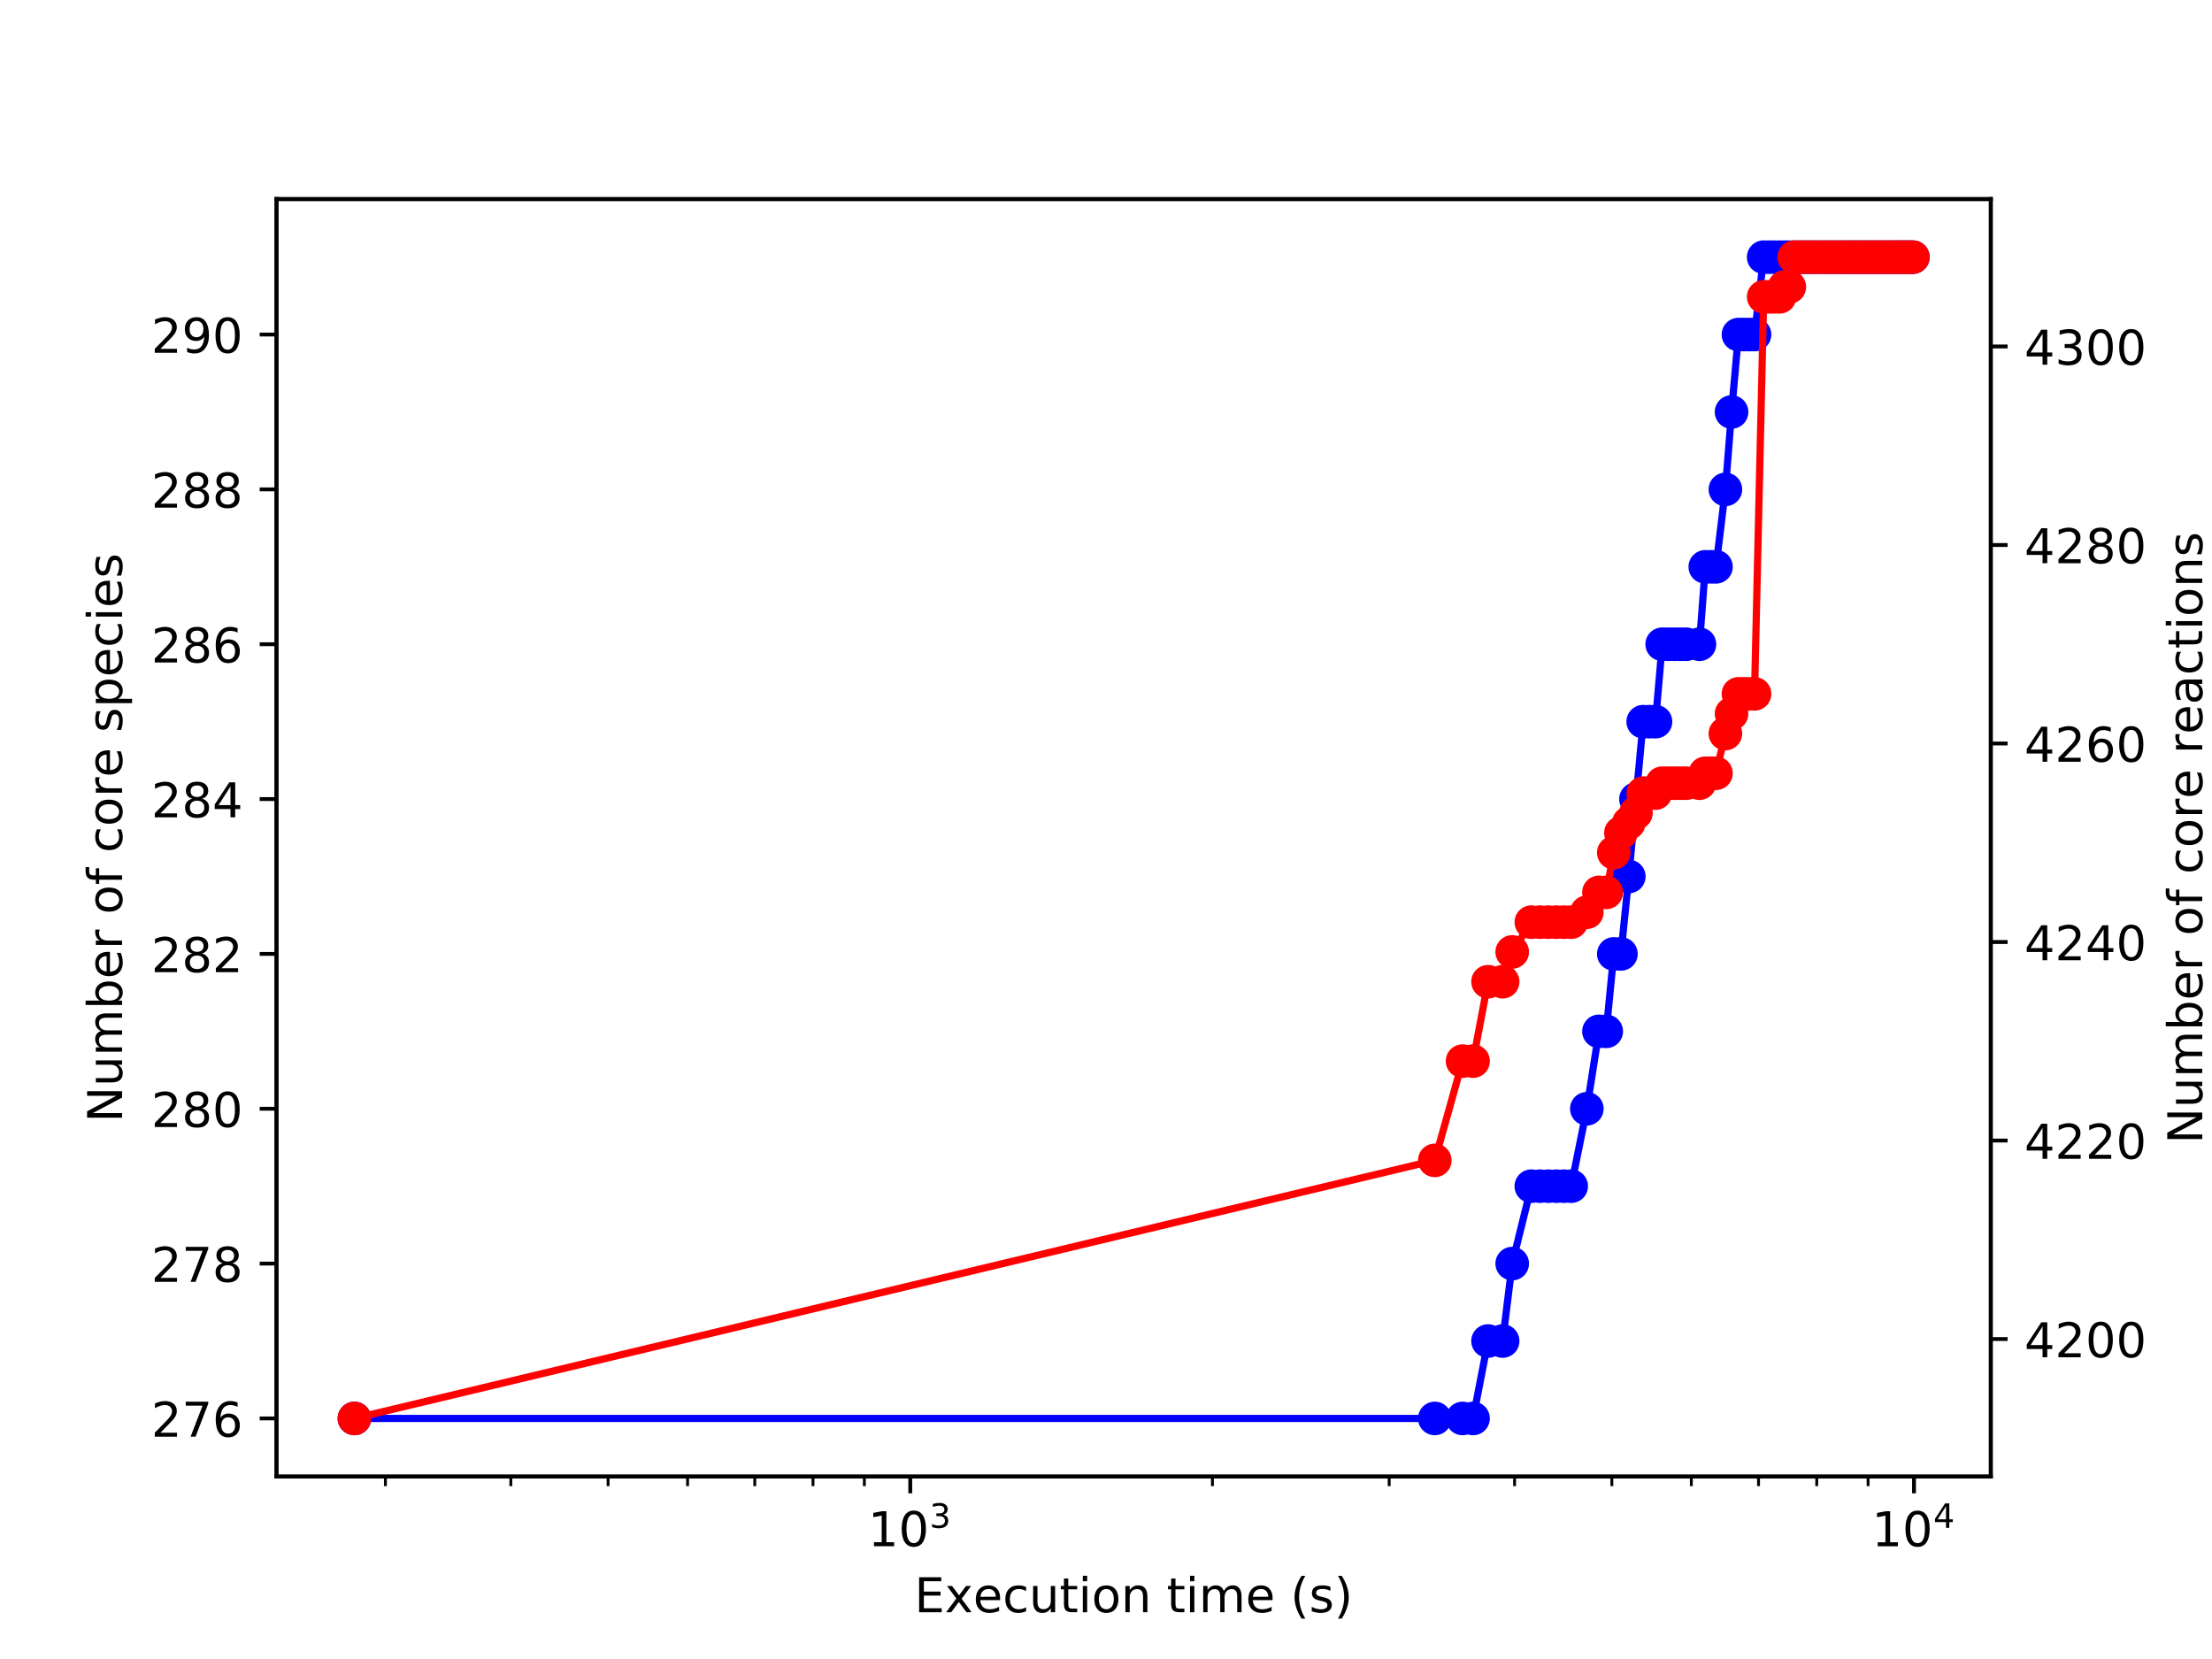 <?xml version="1.0" encoding="utf-8" standalone="no"?>
<!DOCTYPE svg PUBLIC "-//W3C//DTD SVG 1.1//EN"
  "http://www.w3.org/Graphics/SVG/1.1/DTD/svg11.dtd">
<!-- Created with matplotlib (http://matplotlib.org/) -->
<svg height="345.6pt" version="1.1" viewBox="0 0 460.8 345.6" width="460.8pt" xmlns="http://www.w3.org/2000/svg" xmlns:xlink="http://www.w3.org/1999/xlink">
 <defs>
  <style type="text/css">
*{stroke-linecap:butt;stroke-linejoin:round;}
  </style>
 </defs>
 <g id="figure_1">
  <g id="patch_1">
   <path d="M 0 345.6 
L 460.8 345.6 
L 460.8 0 
L 0 0 
z
" style="fill:#ffffff;"/>
  </g>
  <g id="axes_1">
   <g id="patch_2">
    <path d="M 57.6 307.584 
L 414.72 307.584 
L 414.72 41.472 
L 57.6 41.472 
z
" style="fill:#ffffff;"/>
   </g>
   <g id="matplotlib.axis_1">
    <g id="xtick_1">
     <g id="line2d_1">
      <defs>
       <path d="M 0 0 
L 0 3.5 
" id="m3eef24a510" style="stroke:#000000;stroke-width:0.8;"/>
      </defs>
      <g>
       <use style="stroke:#000000;stroke-width:0.8;" x="189.624" xlink:href="#m3eef24a510" y="307.584"/>
      </g>
     </g>
     <g id="text_1">
      <!-- $\mathdefault{10^{3}}$ -->
      <defs>
       <path d="M 12.406 8.297 
L 28.516 8.297 
L 28.516 63.922 
L 10.984 60.406 
L 10.984 69.391 
L 28.422 72.906 
L 38.281 72.906 
L 38.281 8.297 
L 54.391 8.297 
L 54.391 0 
L 12.406 0 
z
" id="DejaVuSans-31"/>
       <path d="M 31.781 66.406 
Q 24.172 66.406 20.328 58.906 
Q 16.5 51.422 16.5 36.375 
Q 16.5 21.391 20.328 13.891 
Q 24.172 6.391 31.781 6.391 
Q 39.453 6.391 43.281 13.891 
Q 47.125 21.391 47.125 36.375 
Q 47.125 51.422 43.281 58.906 
Q 39.453 66.406 31.781 66.406 
z
M 31.781 74.219 
Q 44.047 74.219 50.516 64.516 
Q 56.984 54.828 56.984 36.375 
Q 56.984 17.969 50.516 8.266 
Q 44.047 -1.422 31.781 -1.422 
Q 19.531 -1.422 13.062 8.266 
Q 6.594 17.969 6.594 36.375 
Q 6.594 54.828 13.062 64.516 
Q 19.531 74.219 31.781 74.219 
z
" id="DejaVuSans-30"/>
       <path d="M 40.578 39.312 
Q 47.656 37.797 51.625 33 
Q 55.609 28.219 55.609 21.188 
Q 55.609 10.406 48.188 4.484 
Q 40.766 -1.422 27.094 -1.422 
Q 22.516 -1.422 17.656 -0.516 
Q 12.797 0.391 7.625 2.203 
L 7.625 11.719 
Q 11.719 9.328 16.594 8.109 
Q 21.484 6.891 26.812 6.891 
Q 36.078 6.891 40.938 10.547 
Q 45.797 14.203 45.797 21.188 
Q 45.797 27.641 41.281 31.266 
Q 36.766 34.906 28.719 34.906 
L 20.219 34.906 
L 20.219 43.016 
L 29.109 43.016 
Q 36.375 43.016 40.234 45.922 
Q 44.094 48.828 44.094 54.297 
Q 44.094 59.906 40.109 62.906 
Q 36.141 65.922 28.719 65.922 
Q 24.656 65.922 20.016 65.031 
Q 15.375 64.156 9.812 62.312 
L 9.812 71.094 
Q 15.438 72.656 20.344 73.438 
Q 25.25 74.219 29.594 74.219 
Q 40.828 74.219 47.359 69.109 
Q 53.906 64.016 53.906 55.328 
Q 53.906 49.266 50.438 45.094 
Q 46.969 40.922 40.578 39.312 
z
" id="DejaVuSans-33"/>
      </defs>
      <g transform="translate(180.824 322.182)scale(0.1 -0.1)">
       <use transform="translate(0 0.766)" xlink:href="#DejaVuSans-31"/>
       <use transform="translate(63.623 0.766)" xlink:href="#DejaVuSans-30"/>
       <use transform="translate(128.203 39.047)scale(0.7)" xlink:href="#DejaVuSans-33"/>
      </g>
     </g>
    </g>
    <g id="xtick_2">
     <g id="line2d_2">
      <g>
       <use style="stroke:#000000;stroke-width:0.8;" x="398.723" xlink:href="#m3eef24a510" y="307.584"/>
      </g>
     </g>
     <g id="text_2">
      <!-- $\mathdefault{10^{4}}$ -->
      <defs>
       <path d="M 37.797 64.312 
L 12.891 25.391 
L 37.797 25.391 
z
M 35.203 72.906 
L 47.609 72.906 
L 47.609 25.391 
L 58.016 25.391 
L 58.016 17.188 
L 47.609 17.188 
L 47.609 0 
L 37.797 0 
L 37.797 17.188 
L 4.891 17.188 
L 4.891 26.703 
z
" id="DejaVuSans-34"/>
      </defs>
      <g transform="translate(389.923 322.182)scale(0.1 -0.1)">
       <use transform="translate(0 0.684)" xlink:href="#DejaVuSans-31"/>
       <use transform="translate(63.623 0.684)" xlink:href="#DejaVuSans-30"/>
       <use transform="translate(128.203 38.966)scale(0.7)" xlink:href="#DejaVuSans-34"/>
      </g>
     </g>
    </g>
    <g id="xtick_3">
     <g id="line2d_3">
      <defs>
       <path d="M 0 0 
L 0 2 
" id="me07c5fc9fd" style="stroke:#000000;stroke-width:0.6;"/>
      </defs>
      <g>
       <use style="stroke:#000000;stroke-width:0.6;" x="80.291" xlink:href="#me07c5fc9fd" y="307.584"/>
      </g>
     </g>
    </g>
    <g id="xtick_4">
     <g id="line2d_4">
      <g>
       <use style="stroke:#000000;stroke-width:0.6;" x="106.416" xlink:href="#me07c5fc9fd" y="307.584"/>
      </g>
     </g>
    </g>
    <g id="xtick_5">
     <g id="line2d_5">
      <g>
       <use style="stroke:#000000;stroke-width:0.6;" x="126.679" xlink:href="#me07c5fc9fd" y="307.584"/>
      </g>
     </g>
    </g>
    <g id="xtick_6">
     <g id="line2d_6">
      <g>
       <use style="stroke:#000000;stroke-width:0.6;" x="143.236" xlink:href="#me07c5fc9fd" y="307.584"/>
      </g>
     </g>
    </g>
    <g id="xtick_7">
     <g id="line2d_7">
      <g>
       <use style="stroke:#000000;stroke-width:0.6;" x="157.235" xlink:href="#me07c5fc9fd" y="307.584"/>
      </g>
     </g>
    </g>
    <g id="xtick_8">
     <g id="line2d_8">
      <g>
       <use style="stroke:#000000;stroke-width:0.6;" x="169.361" xlink:href="#me07c5fc9fd" y="307.584"/>
      </g>
     </g>
    </g>
    <g id="xtick_9">
     <g id="line2d_9">
      <g>
       <use style="stroke:#000000;stroke-width:0.6;" x="180.057" xlink:href="#me07c5fc9fd" y="307.584"/>
      </g>
     </g>
    </g>
    <g id="xtick_10">
     <g id="line2d_10">
      <g>
       <use style="stroke:#000000;stroke-width:0.6;" x="252.57" xlink:href="#me07c5fc9fd" y="307.584"/>
      </g>
     </g>
    </g>
    <g id="xtick_11">
     <g id="line2d_11">
      <g>
       <use style="stroke:#000000;stroke-width:0.6;" x="289.39" xlink:href="#me07c5fc9fd" y="307.584"/>
      </g>
     </g>
    </g>
    <g id="xtick_12">
     <g id="line2d_12">
      <g>
       <use style="stroke:#000000;stroke-width:0.6;" x="315.515" xlink:href="#me07c5fc9fd" y="307.584"/>
      </g>
     </g>
    </g>
    <g id="xtick_13">
     <g id="line2d_13">
      <g>
       <use style="stroke:#000000;stroke-width:0.6;" x="335.778" xlink:href="#me07c5fc9fd" y="307.584"/>
      </g>
     </g>
    </g>
    <g id="xtick_14">
     <g id="line2d_14">
      <g>
       <use style="stroke:#000000;stroke-width:0.6;" x="352.335" xlink:href="#me07c5fc9fd" y="307.584"/>
      </g>
     </g>
    </g>
    <g id="xtick_15">
     <g id="line2d_15">
      <g>
       <use style="stroke:#000000;stroke-width:0.6;" x="366.334" xlink:href="#me07c5fc9fd" y="307.584"/>
      </g>
     </g>
    </g>
    <g id="xtick_16">
     <g id="line2d_16">
      <g>
       <use style="stroke:#000000;stroke-width:0.6;" x="378.46" xlink:href="#me07c5fc9fd" y="307.584"/>
      </g>
     </g>
    </g>
    <g id="xtick_17">
     <g id="line2d_17">
      <g>
       <use style="stroke:#000000;stroke-width:0.6;" x="389.156" xlink:href="#me07c5fc9fd" y="307.584"/>
      </g>
     </g>
    </g>
    <g id="text_3">
     <!-- Execution time (s) -->
     <defs>
      <path d="M 9.812 72.906 
L 55.906 72.906 
L 55.906 64.594 
L 19.672 64.594 
L 19.672 43.016 
L 54.391 43.016 
L 54.391 34.719 
L 19.672 34.719 
L 19.672 8.297 
L 56.781 8.297 
L 56.781 0 
L 9.812 0 
z
" id="DejaVuSans-45"/>
      <path d="M 54.891 54.688 
L 35.109 28.078 
L 55.906 0 
L 45.312 0 
L 29.391 21.484 
L 13.484 0 
L 2.875 0 
L 24.125 28.609 
L 4.688 54.688 
L 15.281 54.688 
L 29.781 35.203 
L 44.281 54.688 
z
" id="DejaVuSans-78"/>
      <path d="M 56.203 29.594 
L 56.203 25.203 
L 14.891 25.203 
Q 15.484 15.922 20.484 11.062 
Q 25.484 6.203 34.422 6.203 
Q 39.594 6.203 44.453 7.469 
Q 49.312 8.734 54.109 11.281 
L 54.109 2.781 
Q 49.266 0.734 44.188 -0.344 
Q 39.109 -1.422 33.891 -1.422 
Q 20.797 -1.422 13.156 6.188 
Q 5.516 13.812 5.516 26.812 
Q 5.516 40.234 12.766 48.109 
Q 20.016 56 32.328 56 
Q 43.359 56 49.781 48.891 
Q 56.203 41.797 56.203 29.594 
z
M 47.219 32.234 
Q 47.125 39.594 43.094 43.984 
Q 39.062 48.391 32.422 48.391 
Q 24.906 48.391 20.391 44.141 
Q 15.875 39.891 15.188 32.172 
z
" id="DejaVuSans-65"/>
      <path d="M 48.781 52.594 
L 48.781 44.188 
Q 44.969 46.297 41.141 47.344 
Q 37.312 48.391 33.406 48.391 
Q 24.656 48.391 19.812 42.844 
Q 14.984 37.312 14.984 27.297 
Q 14.984 17.281 19.812 11.734 
Q 24.656 6.203 33.406 6.203 
Q 37.312 6.203 41.141 7.25 
Q 44.969 8.297 48.781 10.406 
L 48.781 2.094 
Q 45.016 0.344 40.984 -0.531 
Q 36.969 -1.422 32.422 -1.422 
Q 20.062 -1.422 12.781 6.344 
Q 5.516 14.109 5.516 27.297 
Q 5.516 40.672 12.859 48.328 
Q 20.219 56 33.016 56 
Q 37.156 56 41.109 55.141 
Q 45.062 54.297 48.781 52.594 
z
" id="DejaVuSans-63"/>
      <path d="M 8.5 21.578 
L 8.5 54.688 
L 17.484 54.688 
L 17.484 21.922 
Q 17.484 14.156 20.5 10.266 
Q 23.531 6.391 29.594 6.391 
Q 36.859 6.391 41.078 11.031 
Q 45.312 15.672 45.312 23.688 
L 45.312 54.688 
L 54.297 54.688 
L 54.297 0 
L 45.312 0 
L 45.312 8.406 
Q 42.047 3.422 37.719 1 
Q 33.406 -1.422 27.688 -1.422 
Q 18.266 -1.422 13.375 4.438 
Q 8.5 10.297 8.5 21.578 
z
M 31.109 56 
z
" id="DejaVuSans-75"/>
      <path d="M 18.312 70.219 
L 18.312 54.688 
L 36.812 54.688 
L 36.812 47.703 
L 18.312 47.703 
L 18.312 18.016 
Q 18.312 11.328 20.141 9.422 
Q 21.969 7.516 27.594 7.516 
L 36.812 7.516 
L 36.812 0 
L 27.594 0 
Q 17.188 0 13.234 3.875 
Q 9.281 7.766 9.281 18.016 
L 9.281 47.703 
L 2.688 47.703 
L 2.688 54.688 
L 9.281 54.688 
L 9.281 70.219 
z
" id="DejaVuSans-74"/>
      <path d="M 9.422 54.688 
L 18.406 54.688 
L 18.406 0 
L 9.422 0 
z
M 9.422 75.984 
L 18.406 75.984 
L 18.406 64.594 
L 9.422 64.594 
z
" id="DejaVuSans-69"/>
      <path d="M 30.609 48.391 
Q 23.391 48.391 19.188 42.75 
Q 14.984 37.109 14.984 27.297 
Q 14.984 17.484 19.156 11.844 
Q 23.344 6.203 30.609 6.203 
Q 37.797 6.203 41.984 11.859 
Q 46.188 17.531 46.188 27.297 
Q 46.188 37.016 41.984 42.703 
Q 37.797 48.391 30.609 48.391 
z
M 30.609 56 
Q 42.328 56 49.016 48.375 
Q 55.719 40.766 55.719 27.297 
Q 55.719 13.875 49.016 6.219 
Q 42.328 -1.422 30.609 -1.422 
Q 18.844 -1.422 12.172 6.219 
Q 5.516 13.875 5.516 27.297 
Q 5.516 40.766 12.172 48.375 
Q 18.844 56 30.609 56 
z
" id="DejaVuSans-6f"/>
      <path d="M 54.891 33.016 
L 54.891 0 
L 45.906 0 
L 45.906 32.719 
Q 45.906 40.484 42.875 44.328 
Q 39.844 48.188 33.797 48.188 
Q 26.516 48.188 22.312 43.547 
Q 18.109 38.922 18.109 30.906 
L 18.109 0 
L 9.078 0 
L 9.078 54.688 
L 18.109 54.688 
L 18.109 46.188 
Q 21.344 51.125 25.703 53.562 
Q 30.078 56 35.797 56 
Q 45.219 56 50.047 50.172 
Q 54.891 44.344 54.891 33.016 
z
" id="DejaVuSans-6e"/>
      <path id="DejaVuSans-20"/>
      <path d="M 52 44.188 
Q 55.375 50.25 60.062 53.125 
Q 64.75 56 71.094 56 
Q 79.641 56 84.281 50.016 
Q 88.922 44.047 88.922 33.016 
L 88.922 0 
L 79.891 0 
L 79.891 32.719 
Q 79.891 40.578 77.094 44.375 
Q 74.312 48.188 68.609 48.188 
Q 61.625 48.188 57.562 43.547 
Q 53.516 38.922 53.516 30.906 
L 53.516 0 
L 44.484 0 
L 44.484 32.719 
Q 44.484 40.625 41.703 44.406 
Q 38.922 48.188 33.109 48.188 
Q 26.219 48.188 22.156 43.531 
Q 18.109 38.875 18.109 30.906 
L 18.109 0 
L 9.078 0 
L 9.078 54.688 
L 18.109 54.688 
L 18.109 46.188 
Q 21.188 51.219 25.484 53.609 
Q 29.781 56 35.688 56 
Q 41.656 56 45.828 52.969 
Q 50 49.953 52 44.188 
z
" id="DejaVuSans-6d"/>
      <path d="M 31 75.875 
Q 24.469 64.656 21.281 53.656 
Q 18.109 42.672 18.109 31.391 
Q 18.109 20.125 21.312 9.062 
Q 24.516 -2 31 -13.188 
L 23.188 -13.188 
Q 15.875 -1.703 12.234 9.375 
Q 8.594 20.453 8.594 31.391 
Q 8.594 42.281 12.203 53.312 
Q 15.828 64.359 23.188 75.875 
z
" id="DejaVuSans-28"/>
      <path d="M 44.281 53.078 
L 44.281 44.578 
Q 40.484 46.531 36.375 47.5 
Q 32.281 48.484 27.875 48.484 
Q 21.188 48.484 17.844 46.438 
Q 14.5 44.391 14.5 40.281 
Q 14.5 37.156 16.891 35.375 
Q 19.281 33.594 26.516 31.984 
L 29.594 31.297 
Q 39.156 29.25 43.188 25.516 
Q 47.219 21.781 47.219 15.094 
Q 47.219 7.469 41.188 3.016 
Q 35.156 -1.422 24.609 -1.422 
Q 20.219 -1.422 15.453 -0.562 
Q 10.688 0.297 5.422 2 
L 5.422 11.281 
Q 10.406 8.688 15.234 7.391 
Q 20.062 6.109 24.812 6.109 
Q 31.156 6.109 34.562 8.281 
Q 37.984 10.453 37.984 14.406 
Q 37.984 18.062 35.516 20.016 
Q 33.062 21.969 24.703 23.781 
L 21.578 24.516 
Q 13.234 26.266 9.516 29.906 
Q 5.812 33.547 5.812 39.891 
Q 5.812 47.609 11.281 51.797 
Q 16.75 56 26.812 56 
Q 31.781 56 36.172 55.266 
Q 40.578 54.547 44.281 53.078 
z
" id="DejaVuSans-73"/>
      <path d="M 8.016 75.875 
L 15.828 75.875 
Q 23.141 64.359 26.781 53.312 
Q 30.422 42.281 30.422 31.391 
Q 30.422 20.453 26.781 9.375 
Q 23.141 -1.703 15.828 -13.188 
L 8.016 -13.188 
Q 14.5 -2 17.703 9.062 
Q 20.906 20.125 20.906 31.391 
Q 20.906 42.672 17.703 53.656 
Q 14.5 64.656 8.016 75.875 
z
" id="DejaVuSans-29"/>
     </defs>
     <g transform="translate(190.491 335.861)scale(0.1 -0.1)">
      <use xlink:href="#DejaVuSans-45"/>
      <use x="63.184" xlink:href="#DejaVuSans-78"/>
      <use x="122.316" xlink:href="#DejaVuSans-65"/>
      <use x="183.84" xlink:href="#DejaVuSans-63"/>
      <use x="238.82" xlink:href="#DejaVuSans-75"/>
      <use x="302.199" xlink:href="#DejaVuSans-74"/>
      <use x="341.408" xlink:href="#DejaVuSans-69"/>
      <use x="369.191" xlink:href="#DejaVuSans-6f"/>
      <use x="430.373" xlink:href="#DejaVuSans-6e"/>
      <use x="493.752" xlink:href="#DejaVuSans-20"/>
      <use x="525.539" xlink:href="#DejaVuSans-74"/>
      <use x="564.748" xlink:href="#DejaVuSans-69"/>
      <use x="592.531" xlink:href="#DejaVuSans-6d"/>
      <use x="689.943" xlink:href="#DejaVuSans-65"/>
      <use x="751.467" xlink:href="#DejaVuSans-20"/>
      <use x="783.254" xlink:href="#DejaVuSans-28"/>
      <use x="822.268" xlink:href="#DejaVuSans-73"/>
      <use x="874.367" xlink:href="#DejaVuSans-29"/>
     </g>
    </g>
   </g>
   <g id="matplotlib.axis_2">
    <g id="ytick_1">
     <g id="line2d_18">
      <defs>
       <path d="M 0 0 
L -3.5 0 
" id="m0358a229e6" style="stroke:#000000;stroke-width:0.8;"/>
      </defs>
      <g>
       <use style="stroke:#000000;stroke-width:0.8;" x="57.6" xlink:href="#m0358a229e6" y="295.488"/>
      </g>
     </g>
     <g id="text_4">
      <!-- 276 -->
      <defs>
       <path d="M 19.188 8.297 
L 53.609 8.297 
L 53.609 0 
L 7.328 0 
L 7.328 8.297 
Q 12.938 14.109 22.625 23.891 
Q 32.328 33.688 34.812 36.531 
Q 39.547 41.844 41.422 45.531 
Q 43.312 49.219 43.312 52.781 
Q 43.312 58.594 39.234 62.25 
Q 35.156 65.922 28.609 65.922 
Q 23.969 65.922 18.812 64.312 
Q 13.672 62.703 7.812 59.422 
L 7.812 69.391 
Q 13.766 71.781 18.938 73 
Q 24.125 74.219 28.422 74.219 
Q 39.75 74.219 46.484 68.547 
Q 53.219 62.891 53.219 53.422 
Q 53.219 48.922 51.531 44.891 
Q 49.859 40.875 45.406 35.406 
Q 44.188 33.984 37.641 27.219 
Q 31.109 20.453 19.188 8.297 
z
" id="DejaVuSans-32"/>
       <path d="M 8.203 72.906 
L 55.078 72.906 
L 55.078 68.703 
L 28.609 0 
L 18.312 0 
L 43.219 64.594 
L 8.203 64.594 
z
" id="DejaVuSans-37"/>
       <path d="M 33.016 40.375 
Q 26.375 40.375 22.484 35.828 
Q 18.609 31.297 18.609 23.391 
Q 18.609 15.531 22.484 10.953 
Q 26.375 6.391 33.016 6.391 
Q 39.656 6.391 43.531 10.953 
Q 47.406 15.531 47.406 23.391 
Q 47.406 31.297 43.531 35.828 
Q 39.656 40.375 33.016 40.375 
z
M 52.594 71.297 
L 52.594 62.312 
Q 48.875 64.062 45.094 64.984 
Q 41.312 65.922 37.594 65.922 
Q 27.828 65.922 22.672 59.328 
Q 17.531 52.734 16.797 39.406 
Q 19.672 43.656 24.016 45.922 
Q 28.375 48.188 33.594 48.188 
Q 44.578 48.188 50.953 41.516 
Q 57.328 34.859 57.328 23.391 
Q 57.328 12.156 50.688 5.359 
Q 44.047 -1.422 33.016 -1.422 
Q 20.359 -1.422 13.672 8.266 
Q 6.984 17.969 6.984 36.375 
Q 6.984 53.656 15.188 63.938 
Q 23.391 74.219 37.203 74.219 
Q 40.922 74.219 44.703 73.484 
Q 48.484 72.75 52.594 71.297 
z
" id="DejaVuSans-36"/>
      </defs>
      <g transform="translate(31.512 299.287)scale(0.1 -0.1)">
       <use xlink:href="#DejaVuSans-32"/>
       <use x="63.623" xlink:href="#DejaVuSans-37"/>
       <use x="127.246" xlink:href="#DejaVuSans-36"/>
      </g>
     </g>
    </g>
    <g id="ytick_2">
     <g id="line2d_19">
      <g>
       <use style="stroke:#000000;stroke-width:0.8;" x="57.6" xlink:href="#m0358a229e6" y="263.232"/>
      </g>
     </g>
     <g id="text_5">
      <!-- 278 -->
      <defs>
       <path d="M 31.781 34.625 
Q 24.75 34.625 20.719 30.859 
Q 16.703 27.094 16.703 20.516 
Q 16.703 13.922 20.719 10.156 
Q 24.75 6.391 31.781 6.391 
Q 38.812 6.391 42.859 10.172 
Q 46.922 13.969 46.922 20.516 
Q 46.922 27.094 42.891 30.859 
Q 38.875 34.625 31.781 34.625 
z
M 21.922 38.812 
Q 15.578 40.375 12.031 44.719 
Q 8.5 49.078 8.5 55.328 
Q 8.5 64.062 14.719 69.141 
Q 20.953 74.219 31.781 74.219 
Q 42.672 74.219 48.875 69.141 
Q 55.078 64.062 55.078 55.328 
Q 55.078 49.078 51.531 44.719 
Q 48 40.375 41.703 38.812 
Q 48.828 37.156 52.797 32.312 
Q 56.781 27.484 56.781 20.516 
Q 56.781 9.906 50.312 4.234 
Q 43.844 -1.422 31.781 -1.422 
Q 19.734 -1.422 13.25 4.234 
Q 6.781 9.906 6.781 20.516 
Q 6.781 27.484 10.781 32.312 
Q 14.797 37.156 21.922 38.812 
z
M 18.312 54.391 
Q 18.312 48.734 21.844 45.562 
Q 25.391 42.391 31.781 42.391 
Q 38.141 42.391 41.719 45.562 
Q 45.312 48.734 45.312 54.391 
Q 45.312 60.062 41.719 63.234 
Q 38.141 66.406 31.781 66.406 
Q 25.391 66.406 21.844 63.234 
Q 18.312 60.062 18.312 54.391 
z
" id="DejaVuSans-38"/>
      </defs>
      <g transform="translate(31.512 267.031)scale(0.1 -0.1)">
       <use xlink:href="#DejaVuSans-32"/>
       <use x="63.623" xlink:href="#DejaVuSans-37"/>
       <use x="127.246" xlink:href="#DejaVuSans-38"/>
      </g>
     </g>
    </g>
    <g id="ytick_3">
     <g id="line2d_20">
      <g>
       <use style="stroke:#000000;stroke-width:0.8;" x="57.6" xlink:href="#m0358a229e6" y="230.976"/>
      </g>
     </g>
     <g id="text_6">
      <!-- 280 -->
      <g transform="translate(31.512 234.775)scale(0.1 -0.1)">
       <use xlink:href="#DejaVuSans-32"/>
       <use x="63.623" xlink:href="#DejaVuSans-38"/>
       <use x="127.246" xlink:href="#DejaVuSans-30"/>
      </g>
     </g>
    </g>
    <g id="ytick_4">
     <g id="line2d_21">
      <g>
       <use style="stroke:#000000;stroke-width:0.8;" x="57.6" xlink:href="#m0358a229e6" y="198.72"/>
      </g>
     </g>
     <g id="text_7">
      <!-- 282 -->
      <g transform="translate(31.512 202.519)scale(0.1 -0.1)">
       <use xlink:href="#DejaVuSans-32"/>
       <use x="63.623" xlink:href="#DejaVuSans-38"/>
       <use x="127.246" xlink:href="#DejaVuSans-32"/>
      </g>
     </g>
    </g>
    <g id="ytick_5">
     <g id="line2d_22">
      <g>
       <use style="stroke:#000000;stroke-width:0.8;" x="57.6" xlink:href="#m0358a229e6" y="166.464"/>
      </g>
     </g>
     <g id="text_8">
      <!-- 284 -->
      <g transform="translate(31.512 170.263)scale(0.1 -0.1)">
       <use xlink:href="#DejaVuSans-32"/>
       <use x="63.623" xlink:href="#DejaVuSans-38"/>
       <use x="127.246" xlink:href="#DejaVuSans-34"/>
      </g>
     </g>
    </g>
    <g id="ytick_6">
     <g id="line2d_23">
      <g>
       <use style="stroke:#000000;stroke-width:0.8;" x="57.6" xlink:href="#m0358a229e6" y="134.208"/>
      </g>
     </g>
     <g id="text_9">
      <!-- 286 -->
      <g transform="translate(31.512 138.007)scale(0.1 -0.1)">
       <use xlink:href="#DejaVuSans-32"/>
       <use x="63.623" xlink:href="#DejaVuSans-38"/>
       <use x="127.246" xlink:href="#DejaVuSans-36"/>
      </g>
     </g>
    </g>
    <g id="ytick_7">
     <g id="line2d_24">
      <g>
       <use style="stroke:#000000;stroke-width:0.8;" x="57.6" xlink:href="#m0358a229e6" y="101.952"/>
      </g>
     </g>
     <g id="text_10">
      <!-- 288 -->
      <g transform="translate(31.512 105.751)scale(0.1 -0.1)">
       <use xlink:href="#DejaVuSans-32"/>
       <use x="63.623" xlink:href="#DejaVuSans-38"/>
       <use x="127.246" xlink:href="#DejaVuSans-38"/>
      </g>
     </g>
    </g>
    <g id="ytick_8">
     <g id="line2d_25">
      <g>
       <use style="stroke:#000000;stroke-width:0.8;" x="57.6" xlink:href="#m0358a229e6" y="69.696"/>
      </g>
     </g>
     <g id="text_11">
      <!-- 290 -->
      <defs>
       <path d="M 10.984 1.516 
L 10.984 10.5 
Q 14.703 8.734 18.5 7.812 
Q 22.312 6.891 25.984 6.891 
Q 35.75 6.891 40.891 13.453 
Q 46.047 20.016 46.781 33.406 
Q 43.953 29.203 39.594 26.953 
Q 35.25 24.703 29.984 24.703 
Q 19.047 24.703 12.672 31.312 
Q 6.297 37.938 6.297 49.422 
Q 6.297 60.641 12.938 67.422 
Q 19.578 74.219 30.609 74.219 
Q 43.266 74.219 49.922 64.516 
Q 56.594 54.828 56.594 36.375 
Q 56.594 19.141 48.406 8.859 
Q 40.234 -1.422 26.422 -1.422 
Q 22.703 -1.422 18.891 -0.688 
Q 15.094 0.047 10.984 1.516 
z
M 30.609 32.422 
Q 37.25 32.422 41.125 36.953 
Q 45.016 41.5 45.016 49.422 
Q 45.016 57.281 41.125 61.844 
Q 37.25 66.406 30.609 66.406 
Q 23.969 66.406 20.094 61.844 
Q 16.219 57.281 16.219 49.422 
Q 16.219 41.5 20.094 36.953 
Q 23.969 32.422 30.609 32.422 
z
" id="DejaVuSans-39"/>
      </defs>
      <g transform="translate(31.512 73.495)scale(0.1 -0.1)">
       <use xlink:href="#DejaVuSans-32"/>
       <use x="63.623" xlink:href="#DejaVuSans-39"/>
       <use x="127.246" xlink:href="#DejaVuSans-30"/>
      </g>
     </g>
    </g>
    <g id="text_12">
     <!-- Number of core species -->
     <defs>
      <path d="M 9.812 72.906 
L 23.094 72.906 
L 55.422 11.922 
L 55.422 72.906 
L 64.984 72.906 
L 64.984 0 
L 51.703 0 
L 19.391 60.984 
L 19.391 0 
L 9.812 0 
z
" id="DejaVuSans-4e"/>
      <path d="M 48.688 27.297 
Q 48.688 37.203 44.609 42.844 
Q 40.531 48.484 33.406 48.484 
Q 26.266 48.484 22.188 42.844 
Q 18.109 37.203 18.109 27.297 
Q 18.109 17.391 22.188 11.75 
Q 26.266 6.109 33.406 6.109 
Q 40.531 6.109 44.609 11.75 
Q 48.688 17.391 48.688 27.297 
z
M 18.109 46.391 
Q 20.953 51.266 25.266 53.625 
Q 29.594 56 35.594 56 
Q 45.562 56 51.781 48.094 
Q 58.016 40.188 58.016 27.297 
Q 58.016 14.406 51.781 6.484 
Q 45.562 -1.422 35.594 -1.422 
Q 29.594 -1.422 25.266 0.953 
Q 20.953 3.328 18.109 8.203 
L 18.109 0 
L 9.078 0 
L 9.078 75.984 
L 18.109 75.984 
z
" id="DejaVuSans-62"/>
      <path d="M 41.109 46.297 
Q 39.594 47.172 37.812 47.578 
Q 36.031 48 33.891 48 
Q 26.266 48 22.188 43.047 
Q 18.109 38.094 18.109 28.812 
L 18.109 0 
L 9.078 0 
L 9.078 54.688 
L 18.109 54.688 
L 18.109 46.188 
Q 20.953 51.172 25.484 53.578 
Q 30.031 56 36.531 56 
Q 37.453 56 38.578 55.875 
Q 39.703 55.766 41.062 55.516 
z
" id="DejaVuSans-72"/>
      <path d="M 37.109 75.984 
L 37.109 68.5 
L 28.516 68.5 
Q 23.688 68.5 21.797 66.547 
Q 19.922 64.594 19.922 59.516 
L 19.922 54.688 
L 34.719 54.688 
L 34.719 47.703 
L 19.922 47.703 
L 19.922 0 
L 10.891 0 
L 10.891 47.703 
L 2.297 47.703 
L 2.297 54.688 
L 10.891 54.688 
L 10.891 58.5 
Q 10.891 67.625 15.141 71.797 
Q 19.391 75.984 28.609 75.984 
z
" id="DejaVuSans-66"/>
      <path d="M 18.109 8.203 
L 18.109 -20.797 
L 9.078 -20.797 
L 9.078 54.688 
L 18.109 54.688 
L 18.109 46.391 
Q 20.953 51.266 25.266 53.625 
Q 29.594 56 35.594 56 
Q 45.562 56 51.781 48.094 
Q 58.016 40.188 58.016 27.297 
Q 58.016 14.406 51.781 6.484 
Q 45.562 -1.422 35.594 -1.422 
Q 29.594 -1.422 25.266 0.953 
Q 20.953 3.328 18.109 8.203 
z
M 48.688 27.297 
Q 48.688 37.203 44.609 42.844 
Q 40.531 48.484 33.406 48.484 
Q 26.266 48.484 22.188 42.844 
Q 18.109 37.203 18.109 27.297 
Q 18.109 17.391 22.188 11.75 
Q 26.266 6.109 33.406 6.109 
Q 40.531 6.109 44.609 11.75 
Q 48.688 17.391 48.688 27.297 
z
" id="DejaVuSans-70"/>
     </defs>
     <g transform="translate(25.433 233.815)rotate(-90)scale(0.1 -0.1)">
      <use xlink:href="#DejaVuSans-4e"/>
      <use x="74.805" xlink:href="#DejaVuSans-75"/>
      <use x="138.184" xlink:href="#DejaVuSans-6d"/>
      <use x="235.596" xlink:href="#DejaVuSans-62"/>
      <use x="299.072" xlink:href="#DejaVuSans-65"/>
      <use x="360.596" xlink:href="#DejaVuSans-72"/>
      <use x="401.709" xlink:href="#DejaVuSans-20"/>
      <use x="433.496" xlink:href="#DejaVuSans-6f"/>
      <use x="494.678" xlink:href="#DejaVuSans-66"/>
      <use x="529.883" xlink:href="#DejaVuSans-20"/>
      <use x="561.67" xlink:href="#DejaVuSans-63"/>
      <use x="616.65" xlink:href="#DejaVuSans-6f"/>
      <use x="677.832" xlink:href="#DejaVuSans-72"/>
      <use x="718.914" xlink:href="#DejaVuSans-65"/>
      <use x="780.438" xlink:href="#DejaVuSans-20"/>
      <use x="812.225" xlink:href="#DejaVuSans-73"/>
      <use x="864.324" xlink:href="#DejaVuSans-70"/>
      <use x="927.801" xlink:href="#DejaVuSans-65"/>
      <use x="989.324" xlink:href="#DejaVuSans-63"/>
      <use x="1044.305" xlink:href="#DejaVuSans-69"/>
      <use x="1072.088" xlink:href="#DejaVuSans-65"/>
      <use x="1133.611" xlink:href="#DejaVuSans-73"/>
     </g>
    </g>
   </g>
   <g id="line2d_26">
    <path clip-path="url(#p691857e3a9)" d="M 73.833 295.488 
L 298.896 295.488 
L 304.678 295.488 
L 306.865 295.488 
L 309.985 279.36 
L 313.025 279.36 
L 315.021 263.232 
L 319.003 247.104 
L 320.809 247.104 
L 322.554 247.104 
L 324.233 247.104 
L 325.776 247.104 
L 327.311 247.104 
L 330.565 230.976 
L 333.094 214.848 
L 334.608 214.848 
L 336.181 198.72 
L 337.67 198.72 
L 339.309 182.592 
L 340.801 166.464 
L 342.307 150.336 
L 343.601 150.336 
L 344.871 150.336 
L 346.266 134.208 
L 347.54 134.208 
L 348.79 134.208 
L 350.045 134.208 
L 351.255 134.208 
L 354.026 134.208 
L 355.243 118.08 
L 356.355 118.08 
L 357.468 118.08 
L 359.433 101.952 
L 360.713 85.824 
L 362.151 69.696 
L 363.264 69.696 
L 364.321 69.696 
L 365.498 69.696 
L 367.41 53.568 
L 368.452 53.568 
L 369.533 53.568 
L 370.699 53.568 
L 371.767 53.568 
L 372.748 53.568 
L 373.781 53.568 
L 374.722 53.568 
L 375.645 53.568 
L 376.608 53.568 
L 377.544 53.568 
L 378.447 53.568 
L 379.432 53.568 
L 380.371 53.568 
L 381.255 53.568 
L 382.171 53.568 
L 383.051 53.568 
L 383.923 53.568 
L 384.804 53.568 
L 385.658 53.568 
L 386.535 53.568 
L 387.371 53.568 
L 388.263 53.568 
L 389.114 53.568 
L 389.925 53.568 
L 390.753 53.568 
L 391.552 53.568 
L 392.335 53.568 
L 393.154 53.568 
L 393.942 53.568 
L 394.724 53.568 
L 395.479 53.568 
L 396.236 53.568 
L 396.998 53.568 
L 397.764 53.568 
L 398.487 53.568 
" style="fill:none;stroke:#0000ff;stroke-linecap:square;stroke-width:1.5;"/>
    <defs>
     <path d="M 0 3 
C 0.796 3 1.559 2.684 2.121 2.121 
C 2.684 1.559 3 0.796 3 0 
C 3 -0.796 2.684 -1.559 2.121 -2.121 
C 1.559 -2.684 0.796 -3 0 -3 
C -0.796 -3 -1.559 -2.684 -2.121 -2.121 
C -2.684 -1.559 -3 -0.796 -3 0 
C -3 0.796 -2.684 1.559 -2.121 2.121 
C -1.559 2.684 -0.796 3 0 3 
z
" id="m9db849d05f" style="stroke:#0000ff;"/>
    </defs>
    <g clip-path="url(#p691857e3a9)">
     <use style="fill:#0000ff;stroke:#0000ff;" x="73.833" xlink:href="#m9db849d05f" y="295.488"/>
     <use style="fill:#0000ff;stroke:#0000ff;" x="298.896" xlink:href="#m9db849d05f" y="295.488"/>
     <use style="fill:#0000ff;stroke:#0000ff;" x="304.678" xlink:href="#m9db849d05f" y="295.488"/>
     <use style="fill:#0000ff;stroke:#0000ff;" x="306.865" xlink:href="#m9db849d05f" y="295.488"/>
     <use style="fill:#0000ff;stroke:#0000ff;" x="309.985" xlink:href="#m9db849d05f" y="279.36"/>
     <use style="fill:#0000ff;stroke:#0000ff;" x="313.025" xlink:href="#m9db849d05f" y="279.36"/>
     <use style="fill:#0000ff;stroke:#0000ff;" x="315.021" xlink:href="#m9db849d05f" y="263.232"/>
     <use style="fill:#0000ff;stroke:#0000ff;" x="319.003" xlink:href="#m9db849d05f" y="247.104"/>
     <use style="fill:#0000ff;stroke:#0000ff;" x="320.809" xlink:href="#m9db849d05f" y="247.104"/>
     <use style="fill:#0000ff;stroke:#0000ff;" x="322.554" xlink:href="#m9db849d05f" y="247.104"/>
     <use style="fill:#0000ff;stroke:#0000ff;" x="324.233" xlink:href="#m9db849d05f" y="247.104"/>
     <use style="fill:#0000ff;stroke:#0000ff;" x="325.776" xlink:href="#m9db849d05f" y="247.104"/>
     <use style="fill:#0000ff;stroke:#0000ff;" x="327.311" xlink:href="#m9db849d05f" y="247.104"/>
     <use style="fill:#0000ff;stroke:#0000ff;" x="330.565" xlink:href="#m9db849d05f" y="230.976"/>
     <use style="fill:#0000ff;stroke:#0000ff;" x="333.094" xlink:href="#m9db849d05f" y="214.848"/>
     <use style="fill:#0000ff;stroke:#0000ff;" x="334.608" xlink:href="#m9db849d05f" y="214.848"/>
     <use style="fill:#0000ff;stroke:#0000ff;" x="336.181" xlink:href="#m9db849d05f" y="198.72"/>
     <use style="fill:#0000ff;stroke:#0000ff;" x="337.67" xlink:href="#m9db849d05f" y="198.72"/>
     <use style="fill:#0000ff;stroke:#0000ff;" x="339.309" xlink:href="#m9db849d05f" y="182.592"/>
     <use style="fill:#0000ff;stroke:#0000ff;" x="340.801" xlink:href="#m9db849d05f" y="166.464"/>
     <use style="fill:#0000ff;stroke:#0000ff;" x="342.307" xlink:href="#m9db849d05f" y="150.336"/>
     <use style="fill:#0000ff;stroke:#0000ff;" x="343.601" xlink:href="#m9db849d05f" y="150.336"/>
     <use style="fill:#0000ff;stroke:#0000ff;" x="344.871" xlink:href="#m9db849d05f" y="150.336"/>
     <use style="fill:#0000ff;stroke:#0000ff;" x="346.266" xlink:href="#m9db849d05f" y="134.208"/>
     <use style="fill:#0000ff;stroke:#0000ff;" x="347.54" xlink:href="#m9db849d05f" y="134.208"/>
     <use style="fill:#0000ff;stroke:#0000ff;" x="348.79" xlink:href="#m9db849d05f" y="134.208"/>
     <use style="fill:#0000ff;stroke:#0000ff;" x="350.045" xlink:href="#m9db849d05f" y="134.208"/>
     <use style="fill:#0000ff;stroke:#0000ff;" x="351.255" xlink:href="#m9db849d05f" y="134.208"/>
     <use style="fill:#0000ff;stroke:#0000ff;" x="354.026" xlink:href="#m9db849d05f" y="134.208"/>
     <use style="fill:#0000ff;stroke:#0000ff;" x="355.243" xlink:href="#m9db849d05f" y="118.08"/>
     <use style="fill:#0000ff;stroke:#0000ff;" x="356.355" xlink:href="#m9db849d05f" y="118.08"/>
     <use style="fill:#0000ff;stroke:#0000ff;" x="357.468" xlink:href="#m9db849d05f" y="118.08"/>
     <use style="fill:#0000ff;stroke:#0000ff;" x="359.433" xlink:href="#m9db849d05f" y="101.952"/>
     <use style="fill:#0000ff;stroke:#0000ff;" x="360.713" xlink:href="#m9db849d05f" y="85.824"/>
     <use style="fill:#0000ff;stroke:#0000ff;" x="362.151" xlink:href="#m9db849d05f" y="69.696"/>
     <use style="fill:#0000ff;stroke:#0000ff;" x="363.264" xlink:href="#m9db849d05f" y="69.696"/>
     <use style="fill:#0000ff;stroke:#0000ff;" x="364.321" xlink:href="#m9db849d05f" y="69.696"/>
     <use style="fill:#0000ff;stroke:#0000ff;" x="365.498" xlink:href="#m9db849d05f" y="69.696"/>
     <use style="fill:#0000ff;stroke:#0000ff;" x="367.41" xlink:href="#m9db849d05f" y="53.568"/>
     <use style="fill:#0000ff;stroke:#0000ff;" x="368.452" xlink:href="#m9db849d05f" y="53.568"/>
     <use style="fill:#0000ff;stroke:#0000ff;" x="369.533" xlink:href="#m9db849d05f" y="53.568"/>
     <use style="fill:#0000ff;stroke:#0000ff;" x="370.699" xlink:href="#m9db849d05f" y="53.568"/>
     <use style="fill:#0000ff;stroke:#0000ff;" x="371.767" xlink:href="#m9db849d05f" y="53.568"/>
     <use style="fill:#0000ff;stroke:#0000ff;" x="372.748" xlink:href="#m9db849d05f" y="53.568"/>
     <use style="fill:#0000ff;stroke:#0000ff;" x="373.781" xlink:href="#m9db849d05f" y="53.568"/>
     <use style="fill:#0000ff;stroke:#0000ff;" x="374.722" xlink:href="#m9db849d05f" y="53.568"/>
     <use style="fill:#0000ff;stroke:#0000ff;" x="375.645" xlink:href="#m9db849d05f" y="53.568"/>
     <use style="fill:#0000ff;stroke:#0000ff;" x="376.608" xlink:href="#m9db849d05f" y="53.568"/>
     <use style="fill:#0000ff;stroke:#0000ff;" x="377.544" xlink:href="#m9db849d05f" y="53.568"/>
     <use style="fill:#0000ff;stroke:#0000ff;" x="378.447" xlink:href="#m9db849d05f" y="53.568"/>
     <use style="fill:#0000ff;stroke:#0000ff;" x="379.432" xlink:href="#m9db849d05f" y="53.568"/>
     <use style="fill:#0000ff;stroke:#0000ff;" x="380.371" xlink:href="#m9db849d05f" y="53.568"/>
     <use style="fill:#0000ff;stroke:#0000ff;" x="381.255" xlink:href="#m9db849d05f" y="53.568"/>
     <use style="fill:#0000ff;stroke:#0000ff;" x="382.171" xlink:href="#m9db849d05f" y="53.568"/>
     <use style="fill:#0000ff;stroke:#0000ff;" x="383.051" xlink:href="#m9db849d05f" y="53.568"/>
     <use style="fill:#0000ff;stroke:#0000ff;" x="383.923" xlink:href="#m9db849d05f" y="53.568"/>
     <use style="fill:#0000ff;stroke:#0000ff;" x="384.804" xlink:href="#m9db849d05f" y="53.568"/>
     <use style="fill:#0000ff;stroke:#0000ff;" x="385.658" xlink:href="#m9db849d05f" y="53.568"/>
     <use style="fill:#0000ff;stroke:#0000ff;" x="386.535" xlink:href="#m9db849d05f" y="53.568"/>
     <use style="fill:#0000ff;stroke:#0000ff;" x="387.371" xlink:href="#m9db849d05f" y="53.568"/>
     <use style="fill:#0000ff;stroke:#0000ff;" x="388.263" xlink:href="#m9db849d05f" y="53.568"/>
     <use style="fill:#0000ff;stroke:#0000ff;" x="389.114" xlink:href="#m9db849d05f" y="53.568"/>
     <use style="fill:#0000ff;stroke:#0000ff;" x="389.925" xlink:href="#m9db849d05f" y="53.568"/>
     <use style="fill:#0000ff;stroke:#0000ff;" x="390.753" xlink:href="#m9db849d05f" y="53.568"/>
     <use style="fill:#0000ff;stroke:#0000ff;" x="391.552" xlink:href="#m9db849d05f" y="53.568"/>
     <use style="fill:#0000ff;stroke:#0000ff;" x="392.335" xlink:href="#m9db849d05f" y="53.568"/>
     <use style="fill:#0000ff;stroke:#0000ff;" x="393.154" xlink:href="#m9db849d05f" y="53.568"/>
     <use style="fill:#0000ff;stroke:#0000ff;" x="393.942" xlink:href="#m9db849d05f" y="53.568"/>
     <use style="fill:#0000ff;stroke:#0000ff;" x="394.724" xlink:href="#m9db849d05f" y="53.568"/>
     <use style="fill:#0000ff;stroke:#0000ff;" x="395.479" xlink:href="#m9db849d05f" y="53.568"/>
     <use style="fill:#0000ff;stroke:#0000ff;" x="396.236" xlink:href="#m9db849d05f" y="53.568"/>
     <use style="fill:#0000ff;stroke:#0000ff;" x="396.998" xlink:href="#m9db849d05f" y="53.568"/>
     <use style="fill:#0000ff;stroke:#0000ff;" x="397.764" xlink:href="#m9db849d05f" y="53.568"/>
     <use style="fill:#0000ff;stroke:#0000ff;" x="398.487" xlink:href="#m9db849d05f" y="53.568"/>
    </g>
   </g>
   <g id="patch_3">
    <path d="M 57.6 307.584 
L 57.6 41.472 
" style="fill:none;stroke:#000000;stroke-linecap:square;stroke-linejoin:miter;stroke-width:0.8;"/>
   </g>
   <g id="patch_4">
    <path d="M 414.72 307.584 
L 414.72 41.472 
" style="fill:none;stroke:#000000;stroke-linecap:square;stroke-linejoin:miter;stroke-width:0.8;"/>
   </g>
   <g id="patch_5">
    <path d="M 57.6 307.584 
L 414.72 307.584 
" style="fill:none;stroke:#000000;stroke-linecap:square;stroke-linejoin:miter;stroke-width:0.8;"/>
   </g>
   <g id="patch_6">
    <path d="M 57.6 41.472 
L 414.72 41.472 
" style="fill:none;stroke:#000000;stroke-linecap:square;stroke-linejoin:miter;stroke-width:0.8;"/>
   </g>
  </g>
  <g id="axes_2">
   <g id="matplotlib.axis_3">
    <g id="ytick_9">
     <g id="line2d_27">
      <defs>
       <path d="M 0 0 
L 3.5 0 
" id="m8b5a8793eb" style="stroke:#000000;stroke-width:0.8;"/>
      </defs>
      <g>
       <use style="stroke:#000000;stroke-width:0.8;" x="414.72" xlink:href="#m8b5a8793eb" y="278.946"/>
      </g>
     </g>
     <g id="text_13">
      <!-- 4200 -->
      <g transform="translate(421.72 282.746)scale(0.1 -0.1)">
       <use xlink:href="#DejaVuSans-34"/>
       <use x="63.623" xlink:href="#DejaVuSans-32"/>
       <use x="127.246" xlink:href="#DejaVuSans-30"/>
       <use x="190.869" xlink:href="#DejaVuSans-30"/>
      </g>
     </g>
    </g>
    <g id="ytick_10">
     <g id="line2d_28">
      <g>
       <use style="stroke:#000000;stroke-width:0.8;" x="414.72" xlink:href="#m8b5a8793eb" y="237.593"/>
      </g>
     </g>
     <g id="text_14">
      <!-- 4220 -->
      <g transform="translate(421.72 241.392)scale(0.1 -0.1)">
       <use xlink:href="#DejaVuSans-34"/>
       <use x="63.623" xlink:href="#DejaVuSans-32"/>
       <use x="127.246" xlink:href="#DejaVuSans-32"/>
       <use x="190.869" xlink:href="#DejaVuSans-30"/>
      </g>
     </g>
    </g>
    <g id="ytick_11">
     <g id="line2d_29">
      <g>
       <use style="stroke:#000000;stroke-width:0.8;" x="414.72" xlink:href="#m8b5a8793eb" y="196.239"/>
      </g>
     </g>
     <g id="text_15">
      <!-- 4240 -->
      <g transform="translate(421.72 200.038)scale(0.1 -0.1)">
       <use xlink:href="#DejaVuSans-34"/>
       <use x="63.623" xlink:href="#DejaVuSans-32"/>
       <use x="127.246" xlink:href="#DejaVuSans-34"/>
       <use x="190.869" xlink:href="#DejaVuSans-30"/>
      </g>
     </g>
    </g>
    <g id="ytick_12">
     <g id="line2d_30">
      <g>
       <use style="stroke:#000000;stroke-width:0.8;" x="414.72" xlink:href="#m8b5a8793eb" y="154.885"/>
      </g>
     </g>
     <g id="text_16">
      <!-- 4260 -->
      <g transform="translate(421.72 158.684)scale(0.1 -0.1)">
       <use xlink:href="#DejaVuSans-34"/>
       <use x="63.623" xlink:href="#DejaVuSans-32"/>
       <use x="127.246" xlink:href="#DejaVuSans-36"/>
       <use x="190.869" xlink:href="#DejaVuSans-30"/>
      </g>
     </g>
    </g>
    <g id="ytick_13">
     <g id="line2d_31">
      <g>
       <use style="stroke:#000000;stroke-width:0.8;" x="414.72" xlink:href="#m8b5a8793eb" y="113.531"/>
      </g>
     </g>
     <g id="text_17">
      <!-- 4280 -->
      <g transform="translate(421.72 117.33)scale(0.1 -0.1)">
       <use xlink:href="#DejaVuSans-34"/>
       <use x="63.623" xlink:href="#DejaVuSans-32"/>
       <use x="127.246" xlink:href="#DejaVuSans-38"/>
       <use x="190.869" xlink:href="#DejaVuSans-30"/>
      </g>
     </g>
    </g>
    <g id="ytick_14">
     <g id="line2d_32">
      <g>
       <use style="stroke:#000000;stroke-width:0.8;" x="414.72" xlink:href="#m8b5a8793eb" y="72.177"/>
      </g>
     </g>
     <g id="text_18">
      <!-- 4300 -->
      <g transform="translate(421.72 75.976)scale(0.1 -0.1)">
       <use xlink:href="#DejaVuSans-34"/>
       <use x="63.623" xlink:href="#DejaVuSans-33"/>
       <use x="127.246" xlink:href="#DejaVuSans-30"/>
       <use x="190.869" xlink:href="#DejaVuSans-30"/>
      </g>
     </g>
    </g>
    <g id="text_19">
     <!-- Number of core reactions -->
     <defs>
      <path d="M 34.281 27.484 
Q 23.391 27.484 19.188 25 
Q 14.984 22.516 14.984 16.5 
Q 14.984 11.719 18.141 8.906 
Q 21.297 6.109 26.703 6.109 
Q 34.188 6.109 38.703 11.406 
Q 43.219 16.703 43.219 25.484 
L 43.219 27.484 
z
M 52.203 31.203 
L 52.203 0 
L 43.219 0 
L 43.219 8.297 
Q 40.141 3.328 35.547 0.953 
Q 30.953 -1.422 24.312 -1.422 
Q 15.922 -1.422 10.953 3.297 
Q 6 8.016 6 15.922 
Q 6 25.141 12.172 29.828 
Q 18.359 34.516 30.609 34.516 
L 43.219 34.516 
L 43.219 35.406 
Q 43.219 41.609 39.141 45 
Q 35.062 48.391 27.688 48.391 
Q 23 48.391 18.547 47.266 
Q 14.109 46.141 10.016 43.891 
L 10.016 52.203 
Q 14.938 54.109 19.578 55.047 
Q 24.219 56 28.609 56 
Q 40.484 56 46.344 49.844 
Q 52.203 43.703 52.203 31.203 
z
" id="DejaVuSans-61"/>
     </defs>
     <g transform="translate(458.768 238.266)rotate(-90)scale(0.1 -0.1)">
      <use xlink:href="#DejaVuSans-4e"/>
      <use x="74.805" xlink:href="#DejaVuSans-75"/>
      <use x="138.184" xlink:href="#DejaVuSans-6d"/>
      <use x="235.596" xlink:href="#DejaVuSans-62"/>
      <use x="299.072" xlink:href="#DejaVuSans-65"/>
      <use x="360.596" xlink:href="#DejaVuSans-72"/>
      <use x="401.709" xlink:href="#DejaVuSans-20"/>
      <use x="433.496" xlink:href="#DejaVuSans-6f"/>
      <use x="494.678" xlink:href="#DejaVuSans-66"/>
      <use x="529.883" xlink:href="#DejaVuSans-20"/>
      <use x="561.67" xlink:href="#DejaVuSans-63"/>
      <use x="616.65" xlink:href="#DejaVuSans-6f"/>
      <use x="677.832" xlink:href="#DejaVuSans-72"/>
      <use x="718.914" xlink:href="#DejaVuSans-65"/>
      <use x="780.438" xlink:href="#DejaVuSans-20"/>
      <use x="812.225" xlink:href="#DejaVuSans-72"/>
      <use x="853.307" xlink:href="#DejaVuSans-65"/>
      <use x="914.83" xlink:href="#DejaVuSans-61"/>
      <use x="976.109" xlink:href="#DejaVuSans-63"/>
      <use x="1031.09" xlink:href="#DejaVuSans-74"/>
      <use x="1070.299" xlink:href="#DejaVuSans-69"/>
      <use x="1098.082" xlink:href="#DejaVuSans-6f"/>
      <use x="1159.264" xlink:href="#DejaVuSans-6e"/>
      <use x="1222.643" xlink:href="#DejaVuSans-73"/>
     </g>
    </g>
   </g>
   <g id="line2d_33">
    <path clip-path="url(#p691857e3a9)" d="M 73.833 295.488 
L 298.896 241.728 
L 304.678 221.051 
L 306.865 221.051 
L 309.985 204.51 
L 313.025 204.51 
L 315.021 198.306 
L 319.003 192.103 
L 320.809 192.103 
L 322.554 192.103 
L 324.233 192.103 
L 325.776 192.103 
L 327.311 192.103 
L 330.565 190.036 
L 333.094 185.9 
L 334.608 185.9 
L 336.181 177.63 
L 337.67 173.494 
L 339.309 171.426 
L 340.801 169.359 
L 342.307 165.223 
L 343.601 165.223 
L 344.871 165.223 
L 346.266 163.156 
L 347.54 163.156 
L 348.79 163.156 
L 350.045 163.156 
L 351.255 163.156 
L 354.026 163.156 
L 355.243 161.088 
L 356.355 161.088 
L 357.468 161.088 
L 359.433 152.817 
L 360.713 148.682 
L 362.151 144.546 
L 363.264 144.546 
L 364.321 144.546 
L 365.498 144.546 
L 367.41 61.839 
L 368.452 61.839 
L 369.533 61.839 
L 370.699 61.839 
L 371.767 59.771 
L 372.748 59.771 
L 373.781 53.568 
L 374.722 53.568 
L 375.645 53.568 
L 376.608 53.568 
L 377.544 53.568 
L 378.447 53.568 
L 379.432 53.568 
L 380.371 53.568 
L 381.255 53.568 
L 382.171 53.568 
L 383.051 53.568 
L 383.923 53.568 
L 384.804 53.568 
L 385.658 53.568 
L 386.535 53.568 
L 387.371 53.568 
L 388.263 53.568 
L 389.114 53.568 
L 389.925 53.568 
L 390.753 53.568 
L 391.552 53.568 
L 392.335 53.568 
L 393.154 53.568 
L 393.942 53.568 
L 394.724 53.568 
L 395.479 53.568 
L 396.236 53.568 
L 396.998 53.568 
L 397.764 53.568 
L 398.487 53.568 
" style="fill:none;stroke:#ff0000;stroke-linecap:square;stroke-width:1.5;"/>
    <defs>
     <path d="M 0 3 
C 0.796 3 1.559 2.684 2.121 2.121 
C 2.684 1.559 3 0.796 3 0 
C 3 -0.796 2.684 -1.559 2.121 -2.121 
C 1.559 -2.684 0.796 -3 0 -3 
C -0.796 -3 -1.559 -2.684 -2.121 -2.121 
C -2.684 -1.559 -3 -0.796 -3 0 
C -3 0.796 -2.684 1.559 -2.121 2.121 
C -1.559 2.684 -0.796 3 0 3 
z
" id="ma237b96c27" style="stroke:#ff0000;"/>
    </defs>
    <g clip-path="url(#p691857e3a9)">
     <use style="fill:#ff0000;stroke:#ff0000;" x="73.833" xlink:href="#ma237b96c27" y="295.488"/>
     <use style="fill:#ff0000;stroke:#ff0000;" x="298.896" xlink:href="#ma237b96c27" y="241.728"/>
     <use style="fill:#ff0000;stroke:#ff0000;" x="304.678" xlink:href="#ma237b96c27" y="221.051"/>
     <use style="fill:#ff0000;stroke:#ff0000;" x="306.865" xlink:href="#ma237b96c27" y="221.051"/>
     <use style="fill:#ff0000;stroke:#ff0000;" x="309.985" xlink:href="#ma237b96c27" y="204.51"/>
     <use style="fill:#ff0000;stroke:#ff0000;" x="313.025" xlink:href="#ma237b96c27" y="204.51"/>
     <use style="fill:#ff0000;stroke:#ff0000;" x="315.021" xlink:href="#ma237b96c27" y="198.306"/>
     <use style="fill:#ff0000;stroke:#ff0000;" x="319.003" xlink:href="#ma237b96c27" y="192.103"/>
     <use style="fill:#ff0000;stroke:#ff0000;" x="320.809" xlink:href="#ma237b96c27" y="192.103"/>
     <use style="fill:#ff0000;stroke:#ff0000;" x="322.554" xlink:href="#ma237b96c27" y="192.103"/>
     <use style="fill:#ff0000;stroke:#ff0000;" x="324.233" xlink:href="#ma237b96c27" y="192.103"/>
     <use style="fill:#ff0000;stroke:#ff0000;" x="325.776" xlink:href="#ma237b96c27" y="192.103"/>
     <use style="fill:#ff0000;stroke:#ff0000;" x="327.311" xlink:href="#ma237b96c27" y="192.103"/>
     <use style="fill:#ff0000;stroke:#ff0000;" x="330.565" xlink:href="#ma237b96c27" y="190.036"/>
     <use style="fill:#ff0000;stroke:#ff0000;" x="333.094" xlink:href="#ma237b96c27" y="185.9"/>
     <use style="fill:#ff0000;stroke:#ff0000;" x="334.608" xlink:href="#ma237b96c27" y="185.9"/>
     <use style="fill:#ff0000;stroke:#ff0000;" x="336.181" xlink:href="#ma237b96c27" y="177.63"/>
     <use style="fill:#ff0000;stroke:#ff0000;" x="337.67" xlink:href="#ma237b96c27" y="173.494"/>
     <use style="fill:#ff0000;stroke:#ff0000;" x="339.309" xlink:href="#ma237b96c27" y="171.426"/>
     <use style="fill:#ff0000;stroke:#ff0000;" x="340.801" xlink:href="#ma237b96c27" y="169.359"/>
     <use style="fill:#ff0000;stroke:#ff0000;" x="342.307" xlink:href="#ma237b96c27" y="165.223"/>
     <use style="fill:#ff0000;stroke:#ff0000;" x="343.601" xlink:href="#ma237b96c27" y="165.223"/>
     <use style="fill:#ff0000;stroke:#ff0000;" x="344.871" xlink:href="#ma237b96c27" y="165.223"/>
     <use style="fill:#ff0000;stroke:#ff0000;" x="346.266" xlink:href="#ma237b96c27" y="163.156"/>
     <use style="fill:#ff0000;stroke:#ff0000;" x="347.54" xlink:href="#ma237b96c27" y="163.156"/>
     <use style="fill:#ff0000;stroke:#ff0000;" x="348.79" xlink:href="#ma237b96c27" y="163.156"/>
     <use style="fill:#ff0000;stroke:#ff0000;" x="350.045" xlink:href="#ma237b96c27" y="163.156"/>
     <use style="fill:#ff0000;stroke:#ff0000;" x="351.255" xlink:href="#ma237b96c27" y="163.156"/>
     <use style="fill:#ff0000;stroke:#ff0000;" x="354.026" xlink:href="#ma237b96c27" y="163.156"/>
     <use style="fill:#ff0000;stroke:#ff0000;" x="355.243" xlink:href="#ma237b96c27" y="161.088"/>
     <use style="fill:#ff0000;stroke:#ff0000;" x="356.355" xlink:href="#ma237b96c27" y="161.088"/>
     <use style="fill:#ff0000;stroke:#ff0000;" x="357.468" xlink:href="#ma237b96c27" y="161.088"/>
     <use style="fill:#ff0000;stroke:#ff0000;" x="359.433" xlink:href="#ma237b96c27" y="152.817"/>
     <use style="fill:#ff0000;stroke:#ff0000;" x="360.713" xlink:href="#ma237b96c27" y="148.682"/>
     <use style="fill:#ff0000;stroke:#ff0000;" x="362.151" xlink:href="#ma237b96c27" y="144.546"/>
     <use style="fill:#ff0000;stroke:#ff0000;" x="363.264" xlink:href="#ma237b96c27" y="144.546"/>
     <use style="fill:#ff0000;stroke:#ff0000;" x="364.321" xlink:href="#ma237b96c27" y="144.546"/>
     <use style="fill:#ff0000;stroke:#ff0000;" x="365.498" xlink:href="#ma237b96c27" y="144.546"/>
     <use style="fill:#ff0000;stroke:#ff0000;" x="367.41" xlink:href="#ma237b96c27" y="61.839"/>
     <use style="fill:#ff0000;stroke:#ff0000;" x="368.452" xlink:href="#ma237b96c27" y="61.839"/>
     <use style="fill:#ff0000;stroke:#ff0000;" x="369.533" xlink:href="#ma237b96c27" y="61.839"/>
     <use style="fill:#ff0000;stroke:#ff0000;" x="370.699" xlink:href="#ma237b96c27" y="61.839"/>
     <use style="fill:#ff0000;stroke:#ff0000;" x="371.767" xlink:href="#ma237b96c27" y="59.771"/>
     <use style="fill:#ff0000;stroke:#ff0000;" x="372.748" xlink:href="#ma237b96c27" y="59.771"/>
     <use style="fill:#ff0000;stroke:#ff0000;" x="373.781" xlink:href="#ma237b96c27" y="53.568"/>
     <use style="fill:#ff0000;stroke:#ff0000;" x="374.722" xlink:href="#ma237b96c27" y="53.568"/>
     <use style="fill:#ff0000;stroke:#ff0000;" x="375.645" xlink:href="#ma237b96c27" y="53.568"/>
     <use style="fill:#ff0000;stroke:#ff0000;" x="376.608" xlink:href="#ma237b96c27" y="53.568"/>
     <use style="fill:#ff0000;stroke:#ff0000;" x="377.544" xlink:href="#ma237b96c27" y="53.568"/>
     <use style="fill:#ff0000;stroke:#ff0000;" x="378.447" xlink:href="#ma237b96c27" y="53.568"/>
     <use style="fill:#ff0000;stroke:#ff0000;" x="379.432" xlink:href="#ma237b96c27" y="53.568"/>
     <use style="fill:#ff0000;stroke:#ff0000;" x="380.371" xlink:href="#ma237b96c27" y="53.568"/>
     <use style="fill:#ff0000;stroke:#ff0000;" x="381.255" xlink:href="#ma237b96c27" y="53.568"/>
     <use style="fill:#ff0000;stroke:#ff0000;" x="382.171" xlink:href="#ma237b96c27" y="53.568"/>
     <use style="fill:#ff0000;stroke:#ff0000;" x="383.051" xlink:href="#ma237b96c27" y="53.568"/>
     <use style="fill:#ff0000;stroke:#ff0000;" x="383.923" xlink:href="#ma237b96c27" y="53.568"/>
     <use style="fill:#ff0000;stroke:#ff0000;" x="384.804" xlink:href="#ma237b96c27" y="53.568"/>
     <use style="fill:#ff0000;stroke:#ff0000;" x="385.658" xlink:href="#ma237b96c27" y="53.568"/>
     <use style="fill:#ff0000;stroke:#ff0000;" x="386.535" xlink:href="#ma237b96c27" y="53.568"/>
     <use style="fill:#ff0000;stroke:#ff0000;" x="387.371" xlink:href="#ma237b96c27" y="53.568"/>
     <use style="fill:#ff0000;stroke:#ff0000;" x="388.263" xlink:href="#ma237b96c27" y="53.568"/>
     <use style="fill:#ff0000;stroke:#ff0000;" x="389.114" xlink:href="#ma237b96c27" y="53.568"/>
     <use style="fill:#ff0000;stroke:#ff0000;" x="389.925" xlink:href="#ma237b96c27" y="53.568"/>
     <use style="fill:#ff0000;stroke:#ff0000;" x="390.753" xlink:href="#ma237b96c27" y="53.568"/>
     <use style="fill:#ff0000;stroke:#ff0000;" x="391.552" xlink:href="#ma237b96c27" y="53.568"/>
     <use style="fill:#ff0000;stroke:#ff0000;" x="392.335" xlink:href="#ma237b96c27" y="53.568"/>
     <use style="fill:#ff0000;stroke:#ff0000;" x="393.154" xlink:href="#ma237b96c27" y="53.568"/>
     <use style="fill:#ff0000;stroke:#ff0000;" x="393.942" xlink:href="#ma237b96c27" y="53.568"/>
     <use style="fill:#ff0000;stroke:#ff0000;" x="394.724" xlink:href="#ma237b96c27" y="53.568"/>
     <use style="fill:#ff0000;stroke:#ff0000;" x="395.479" xlink:href="#ma237b96c27" y="53.568"/>
     <use style="fill:#ff0000;stroke:#ff0000;" x="396.236" xlink:href="#ma237b96c27" y="53.568"/>
     <use style="fill:#ff0000;stroke:#ff0000;" x="396.998" xlink:href="#ma237b96c27" y="53.568"/>
     <use style="fill:#ff0000;stroke:#ff0000;" x="397.764" xlink:href="#ma237b96c27" y="53.568"/>
     <use style="fill:#ff0000;stroke:#ff0000;" x="398.487" xlink:href="#ma237b96c27" y="53.568"/>
    </g>
   </g>
   <g id="patch_7">
    <path d="M 57.6 307.584 
L 57.6 41.472 
" style="fill:none;stroke:#000000;stroke-linecap:square;stroke-linejoin:miter;stroke-width:0.8;"/>
   </g>
   <g id="patch_8">
    <path d="M 414.72 307.584 
L 414.72 41.472 
" style="fill:none;stroke:#000000;stroke-linecap:square;stroke-linejoin:miter;stroke-width:0.8;"/>
   </g>
   <g id="patch_9">
    <path d="M 57.6 307.584 
L 414.72 307.584 
" style="fill:none;stroke:#000000;stroke-linecap:square;stroke-linejoin:miter;stroke-width:0.8;"/>
   </g>
   <g id="patch_10">
    <path d="M 57.6 41.472 
L 414.72 41.472 
" style="fill:none;stroke:#000000;stroke-linecap:square;stroke-linejoin:miter;stroke-width:0.8;"/>
   </g>
  </g>
 </g>
 <defs>
  <clipPath id="p691857e3a9">
   <rect height="266.112" width="357.12" x="57.6" y="41.472"/>
  </clipPath>
 </defs>
</svg>
